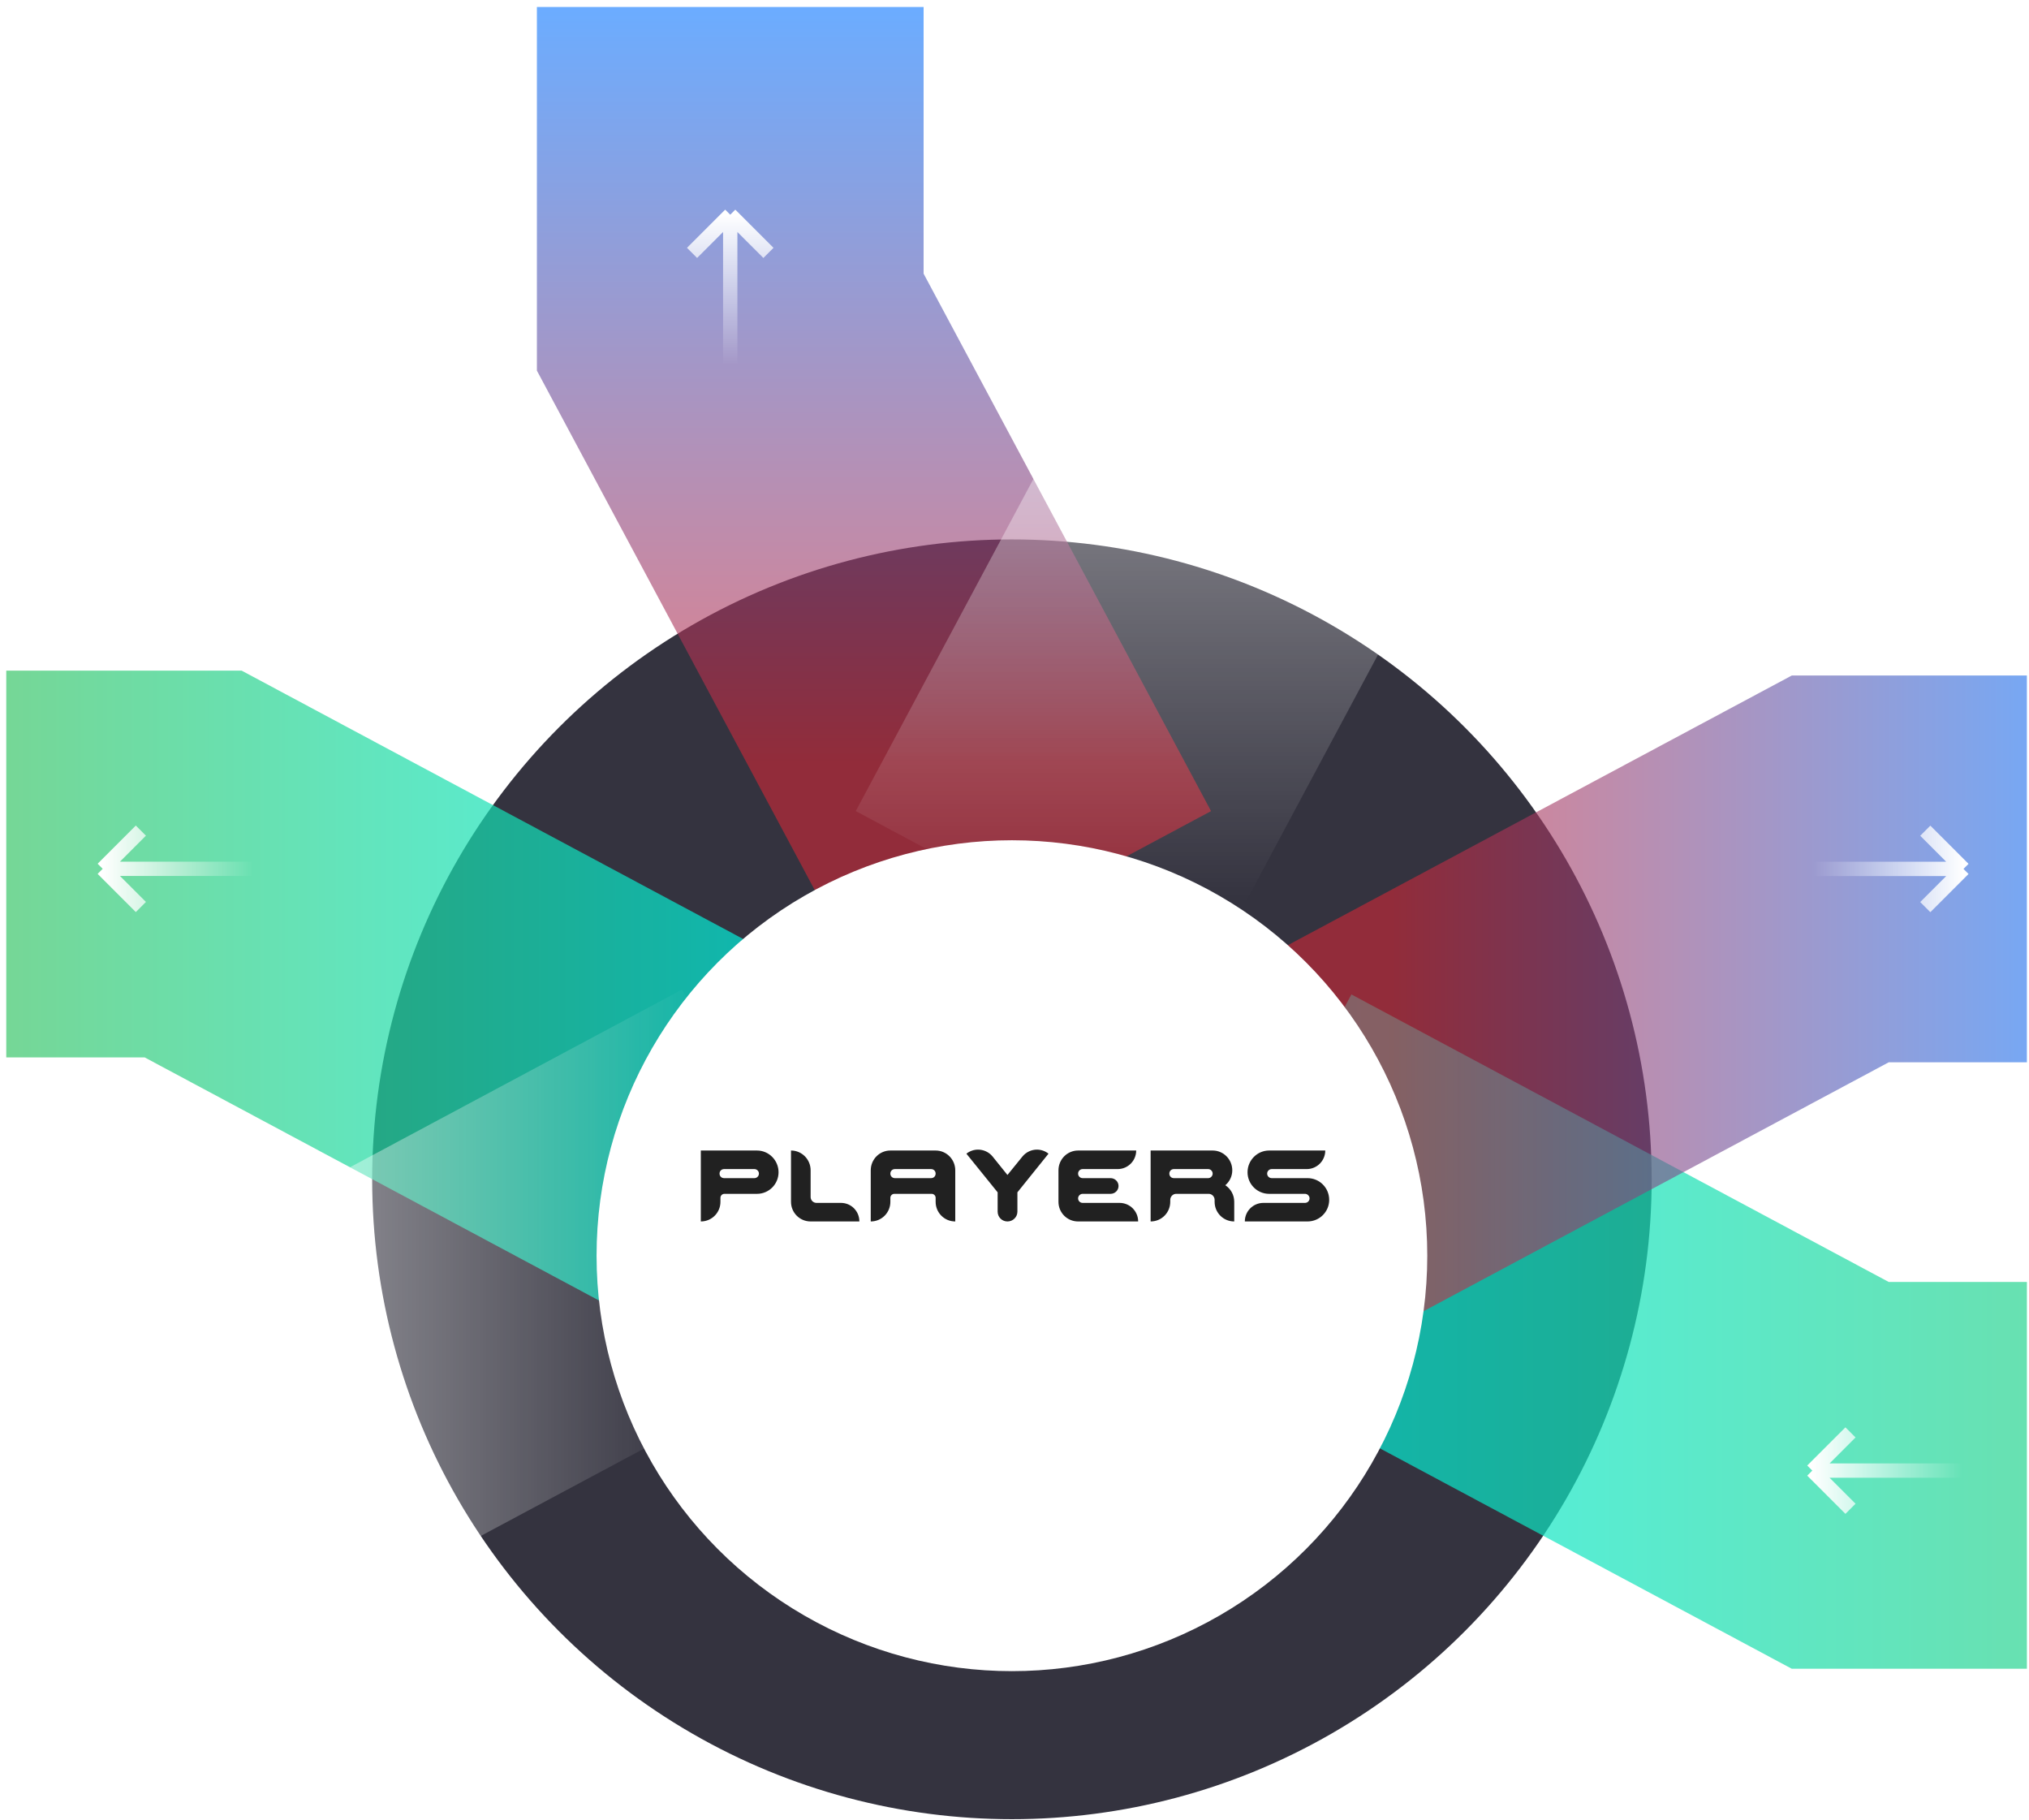 <svg width="242" height="217" viewBox="0 0 242 217" fill="none" xmlns="http://www.w3.org/2000/svg">
<circle cx="120.692" cy="140.625" r="76.303" fill="#34333F"/>
<g filter="url(#filter0_b_1709_6)">
<path d="M124.109 107.598L87.097 38.413L87.097 0.831" stroke="url(#paint0_linear_1709_6)" stroke-opacity="0.6" stroke-width="46.123"/>
</g>
<path d="M87.096 43.538L87.096 25.602M87.096 25.602L82.541 30.157M87.096 25.602L91.652 30.157" stroke="url(#paint1_linear_1709_6)" stroke-width="1.708"/>
<g filter="url(#filter1_b_1709_6)">
<path d="M122.401 107.598L159.414 38.413L159.414 0.831" stroke="url(#paint2_linear_1709_6)" stroke-opacity="0.8" stroke-width="46.123"/>
</g>
<path d="M158.844 23.893L158.844 41.83M158.844 41.83L163.399 37.275M158.844 41.83L154.289 37.275" stroke="url(#paint3_linear_1709_6)" stroke-width="1.708"/>
<g filter="url(#filter2_b_1709_6)">
<path d="M150.303 138.917L219.488 175.93L241.748 175.93" stroke="url(#paint4_linear_1709_6)" stroke-opacity="0.7" stroke-width="46.123"/>
</g>
<path d="M234.091 175.36L216.154 175.36M216.154 175.36L220.709 179.916M216.154 175.36L220.709 170.805" stroke="url(#paint5_linear_1709_6)" stroke-width="1.708"/>
<g filter="url(#filter3_b_1709_6)">
<path d="M150.303 140.625L219.488 103.613L241.749 103.613" stroke="url(#paint6_linear_1709_6)" stroke-opacity="0.6" stroke-width="46.123"/>
</g>
<path d="M216.248 103.613L234.185 103.613M234.185 103.613L229.63 99.057M234.185 103.613L229.63 108.168" stroke="url(#paint7_linear_1709_6)" stroke-width="1.708"/>
<g filter="url(#filter4_b_1709_6)">
<path d="M92.226 140.044L23.041 103.031L0.748 103.031" stroke="url(#paint8_linear_1709_6)" stroke-opacity="0.7" stroke-width="46.123"/>
</g>
<path d="M30.185 103.601L12.248 103.601M12.248 103.601L16.803 108.156M12.248 103.601L16.803 99.045" stroke="url(#paint9_linear_1709_6)" stroke-width="1.708"/>
<g filter="url(#filter5_b_1709_6)">
<path d="M92.226 138.336L23.041 175.349L0.748 175.349" stroke="url(#paint10_linear_1709_6)" stroke-opacity="0.8" stroke-width="46.123"/>
</g>
<path d="M12.248 175.348H30.185M30.185 175.348L25.63 170.793M30.185 175.348L25.63 179.904" stroke="url(#paint11_linear_1709_6)" stroke-width="1.708"/>
<g filter="url(#filter6_d_1709_6)">
<circle cx="120.692" cy="140.625" r="49.54" fill="white"/>
</g>
<path d="M90.284 142.359C91.706 142.359 92.858 141.207 92.858 139.785C92.858 138.363 91.706 137.193 90.284 137.193H83.588V145.653C84.884 145.653 85.928 144.609 85.928 143.313V142.827C85.928 142.575 86.144 142.359 86.396 142.359H90.284ZM89.978 139.407C90.266 139.407 90.518 139.641 90.518 139.947C90.518 140.253 90.266 140.487 89.978 140.487H86.36C86.054 140.487 85.82 140.253 85.82 139.947C85.82 139.641 86.054 139.407 86.36 139.407H89.978ZM102.498 145.653C102.498 144.429 101.526 143.439 100.302 143.439H97.386C97.008 143.439 96.684 143.133 96.684 142.737V139.551C96.684 138.255 95.64 137.193 94.344 137.193V143.313C94.344 144.609 95.388 145.653 96.684 145.653H102.498ZM111.594 143.313C111.594 144.609 112.638 145.653 113.934 145.653V139.551C113.934 138.255 112.89 137.193 111.594 137.193H106.194C104.898 137.193 103.854 138.255 103.854 139.551V145.653C105.15 145.653 106.194 144.609 106.194 143.313V142.827C106.194 142.575 106.41 142.359 106.662 142.359H111.126C111.378 142.359 111.594 142.575 111.594 142.827V143.313ZM111.054 139.407C111.36 139.407 111.594 139.641 111.594 139.947C111.594 140.253 111.36 140.487 111.054 140.487H106.734C106.428 140.487 106.194 140.253 106.194 139.947C106.194 139.641 106.428 139.407 106.734 139.407H111.054ZM121.347 142.179L125.055 137.571C124.659 137.247 124.155 137.085 123.669 137.085C123.039 137.085 122.391 137.373 121.959 137.895L120.159 140.109L118.377 137.895C117.945 137.373 117.297 137.085 116.649 137.085C116.163 137.085 115.677 137.247 115.263 137.571L118.989 142.179V144.483C118.989 145.131 119.511 145.653 120.159 145.653C120.807 145.653 121.347 145.131 121.347 144.483V142.179ZM135.748 145.653C135.748 144.429 134.758 143.439 133.534 143.439H129.124C128.836 143.439 128.584 143.205 128.584 142.899C128.584 142.611 128.836 142.359 129.124 142.359H132.454C132.976 142.359 133.408 141.945 133.408 141.423C133.408 140.901 132.976 140.487 132.454 140.487H129.124C128.836 140.487 128.584 140.253 128.584 139.947C128.584 139.641 128.836 139.407 129.124 139.407H133.3C134.524 139.407 135.514 138.417 135.514 137.193H128.584C127.288 137.193 126.244 138.255 126.244 139.551V143.313C126.244 144.609 127.288 145.653 128.584 145.653H135.748ZM147.208 143.313C147.208 142.485 146.794 141.765 146.146 141.333C146.65 140.901 146.974 140.271 146.974 139.551C146.974 138.255 145.93 137.193 144.634 137.193H140.512H137.236V145.653C138.532 145.653 139.576 144.609 139.576 143.313V143.079C139.576 142.683 139.9 142.359 140.278 142.359H140.998H143.356H144.166C144.544 142.359 144.868 142.683 144.868 143.079V143.313C144.868 144.609 145.912 145.653 147.208 145.653V143.313ZM144.094 139.407C144.382 139.407 144.634 139.641 144.634 139.947C144.634 140.253 144.382 140.487 144.094 140.487H140.008C139.702 140.487 139.468 140.253 139.468 139.947C139.468 139.641 139.702 139.407 140.008 139.407H144.094ZM155.941 145.653C157.381 145.653 158.533 144.501 158.533 143.079C158.533 141.639 157.381 140.487 155.941 140.487H151.675C151.387 140.487 151.135 140.253 151.135 139.947C151.135 139.641 151.387 139.407 151.675 139.407H155.851C157.075 139.407 158.065 138.417 158.065 137.193H151.369C149.947 137.193 148.795 138.363 148.795 139.785C148.795 141.207 149.947 142.359 151.369 142.359H155.653C155.941 142.359 156.193 142.611 156.193 142.899C156.193 143.205 155.941 143.439 155.653 143.439H150.685C149.461 143.439 148.471 144.429 148.471 145.653H155.941Z" fill="#212121"/>
<defs>
<filter id="filter0_b_1709_6" x="52.647" y="-10.557" width="103.186" height="140.423" filterUnits="userSpaceOnUse" color-interpolation-filters="sRGB">
<feFlood flood-opacity="0" result="BackgroundImageFix"/>
<feGaussianBlur in="BackgroundImage" stdDeviation="5.694"/>
<feComposite in2="SourceAlpha" operator="in" result="effect1_backgroundBlur_1709_6"/>
<feBlend mode="normal" in="SourceGraphic" in2="effect1_backgroundBlur_1709_6" result="shape"/>
</filter>
<filter id="filter1_b_1709_6" x="90.678" y="-10.557" width="103.186" height="140.423" filterUnits="userSpaceOnUse" color-interpolation-filters="sRGB">
<feFlood flood-opacity="0" result="BackgroundImageFix"/>
<feGaussianBlur in="BackgroundImage" stdDeviation="5.694"/>
<feComposite in2="SourceAlpha" operator="in" result="effect1_backgroundBlur_1709_6"/>
<feBlend mode="normal" in="SourceGraphic" in2="effect1_backgroundBlur_1709_6" result="shape"/>
</filter>
<filter id="filter2_b_1709_6" x="128.035" y="107.194" width="125.101" height="103.186" filterUnits="userSpaceOnUse" color-interpolation-filters="sRGB">
<feFlood flood-opacity="0" result="BackgroundImageFix"/>
<feGaussianBlur in="BackgroundImage" stdDeviation="5.694"/>
<feComposite in2="SourceAlpha" operator="in" result="effect1_backgroundBlur_1709_6"/>
<feBlend mode="normal" in="SourceGraphic" in2="effect1_backgroundBlur_1709_6" result="shape"/>
</filter>
<filter id="filter3_b_1709_6" x="128.035" y="69.163" width="125.102" height="103.186" filterUnits="userSpaceOnUse" color-interpolation-filters="sRGB">
<feFlood flood-opacity="0" result="BackgroundImageFix"/>
<feGaussianBlur in="BackgroundImage" stdDeviation="5.694"/>
<feComposite in2="SourceAlpha" operator="in" result="effect1_backgroundBlur_1709_6"/>
<feBlend mode="normal" in="SourceGraphic" in2="effect1_backgroundBlur_1709_6" result="shape"/>
</filter>
<filter id="filter4_b_1709_6" x="-10.64" y="68.581" width="125.134" height="103.186" filterUnits="userSpaceOnUse" color-interpolation-filters="sRGB">
<feFlood flood-opacity="0" result="BackgroundImageFix"/>
<feGaussianBlur in="BackgroundImage" stdDeviation="5.694"/>
<feComposite in2="SourceAlpha" operator="in" result="effect1_backgroundBlur_1709_6"/>
<feBlend mode="normal" in="SourceGraphic" in2="effect1_backgroundBlur_1709_6" result="shape"/>
</filter>
<filter id="filter5_b_1709_6" x="-10.64" y="106.613" width="125.134" height="103.186" filterUnits="userSpaceOnUse" color-interpolation-filters="sRGB">
<feFlood flood-opacity="0" result="BackgroundImageFix"/>
<feGaussianBlur in="BackgroundImage" stdDeviation="5.694"/>
<feComposite in2="SourceAlpha" operator="in" result="effect1_backgroundBlur_1709_6"/>
<feBlend mode="normal" in="SourceGraphic" in2="effect1_backgroundBlur_1709_6" result="shape"/>
</filter>
<filter id="filter6_d_1709_6" x="64.319" y="91.085" width="112.746" height="115.024" filterUnits="userSpaceOnUse" color-interpolation-filters="sRGB">
<feFlood flood-opacity="0" result="BackgroundImageFix"/>
<feColorMatrix in="SourceAlpha" type="matrix" values="0 0 0 0 0 0 0 0 0 0 0 0 0 0 0 0 0 0 127 0" result="hardAlpha"/>
<feOffset dy="9.111"/>
<feGaussianBlur stdDeviation="3.417"/>
<feComposite in2="hardAlpha" operator="out"/>
<feColorMatrix type="matrix" values="0 0 0 0 0 0 0 0 0 0 0 0 0 0 0 0 0 0 0.25 0"/>
<feBlend mode="normal" in2="BackgroundImageFix" result="effect1_dropShadow_1709_6"/>
<feBlend mode="normal" in="SourceGraphic" in2="effect1_dropShadow_1709_6" result="shape"/>
</filter>
<linearGradient id="paint0_linear_1709_6" x1="100.915" y1="1.116" x2="100.915" y2="107.598" gradientUnits="userSpaceOnUse">
<stop stop-color="#0975FF"/>
<stop offset="0.843" stop-color="#D02837"/>
</linearGradient>
<linearGradient id="paint1_linear_1709_6" x1="87.096" y1="25.602" x2="87.096" y2="43.538" gradientUnits="userSpaceOnUse">
<stop stop-color="white"/>
<stop offset="1" stop-color="white" stop-opacity="0"/>
</linearGradient>
<linearGradient id="paint2_linear_1709_6" x1="135.355" y1="1.116" x2="135.355" y2="107.598" gradientUnits="userSpaceOnUse">
<stop stop-color="white"/>
<stop offset="1" stop-color="white" stop-opacity="0"/>
</linearGradient>
<linearGradient id="paint3_linear_1709_6" x1="158.844" y1="41.83" x2="158.844" y2="23.893" gradientUnits="userSpaceOnUse">
<stop stop-color="white"/>
<stop offset="1" stop-color="white" stop-opacity="0"/>
</linearGradient>
<linearGradient id="paint4_linear_1709_6" x1="286.204" y1="157.423" x2="150.303" y2="157.423" gradientUnits="userSpaceOnUse">
<stop stop-color="#3BC66A"/>
<stop offset="1" stop-color="#00F1E0"/>
</linearGradient>
<linearGradient id="paint5_linear_1709_6" x1="216.154" y1="175.36" x2="234.091" y2="175.36" gradientUnits="userSpaceOnUse">
<stop stop-color="white"/>
<stop offset="1" stop-color="white" stop-opacity="0"/>
</linearGradient>
<linearGradient id="paint6_linear_1709_6" x1="250.248" y1="111.389" x2="150.303" y2="111.389" gradientUnits="userSpaceOnUse">
<stop stop-color="#0975FF"/>
<stop offset="0.843" stop-color="#D02837"/>
</linearGradient>
<linearGradient id="paint7_linear_1709_6" x1="234.185" y1="103.613" x2="216.248" y2="103.613" gradientUnits="userSpaceOnUse">
<stop stop-color="white"/>
<stop offset="1" stop-color="white" stop-opacity="0"/>
</linearGradient>
<linearGradient id="paint8_linear_1709_6" x1="-43.675" y1="121.538" x2="92.226" y2="121.538" gradientUnits="userSpaceOnUse">
<stop offset="0.328" stop-color="#3BC66A"/>
<stop offset="1" stop-color="#00F1E0"/>
</linearGradient>
<linearGradient id="paint9_linear_1709_6" x1="12.248" y1="103.601" x2="30.185" y2="103.601" gradientUnits="userSpaceOnUse">
<stop stop-color="white"/>
<stop offset="1" stop-color="white" stop-opacity="0"/>
</linearGradient>
<linearGradient id="paint10_linear_1709_6" x1="1.248" y1="158.408" x2="83.685" y2="158.408" gradientUnits="userSpaceOnUse">
<stop stop-color="white"/>
<stop offset="1" stop-color="white" stop-opacity="0"/>
</linearGradient>
<linearGradient id="paint11_linear_1709_6" x1="30.185" y1="175.348" x2="12.248" y2="175.348" gradientUnits="userSpaceOnUse">
<stop stop-color="white"/>
<stop offset="1" stop-color="white" stop-opacity="0"/>
</linearGradient>
</defs>
</svg>
